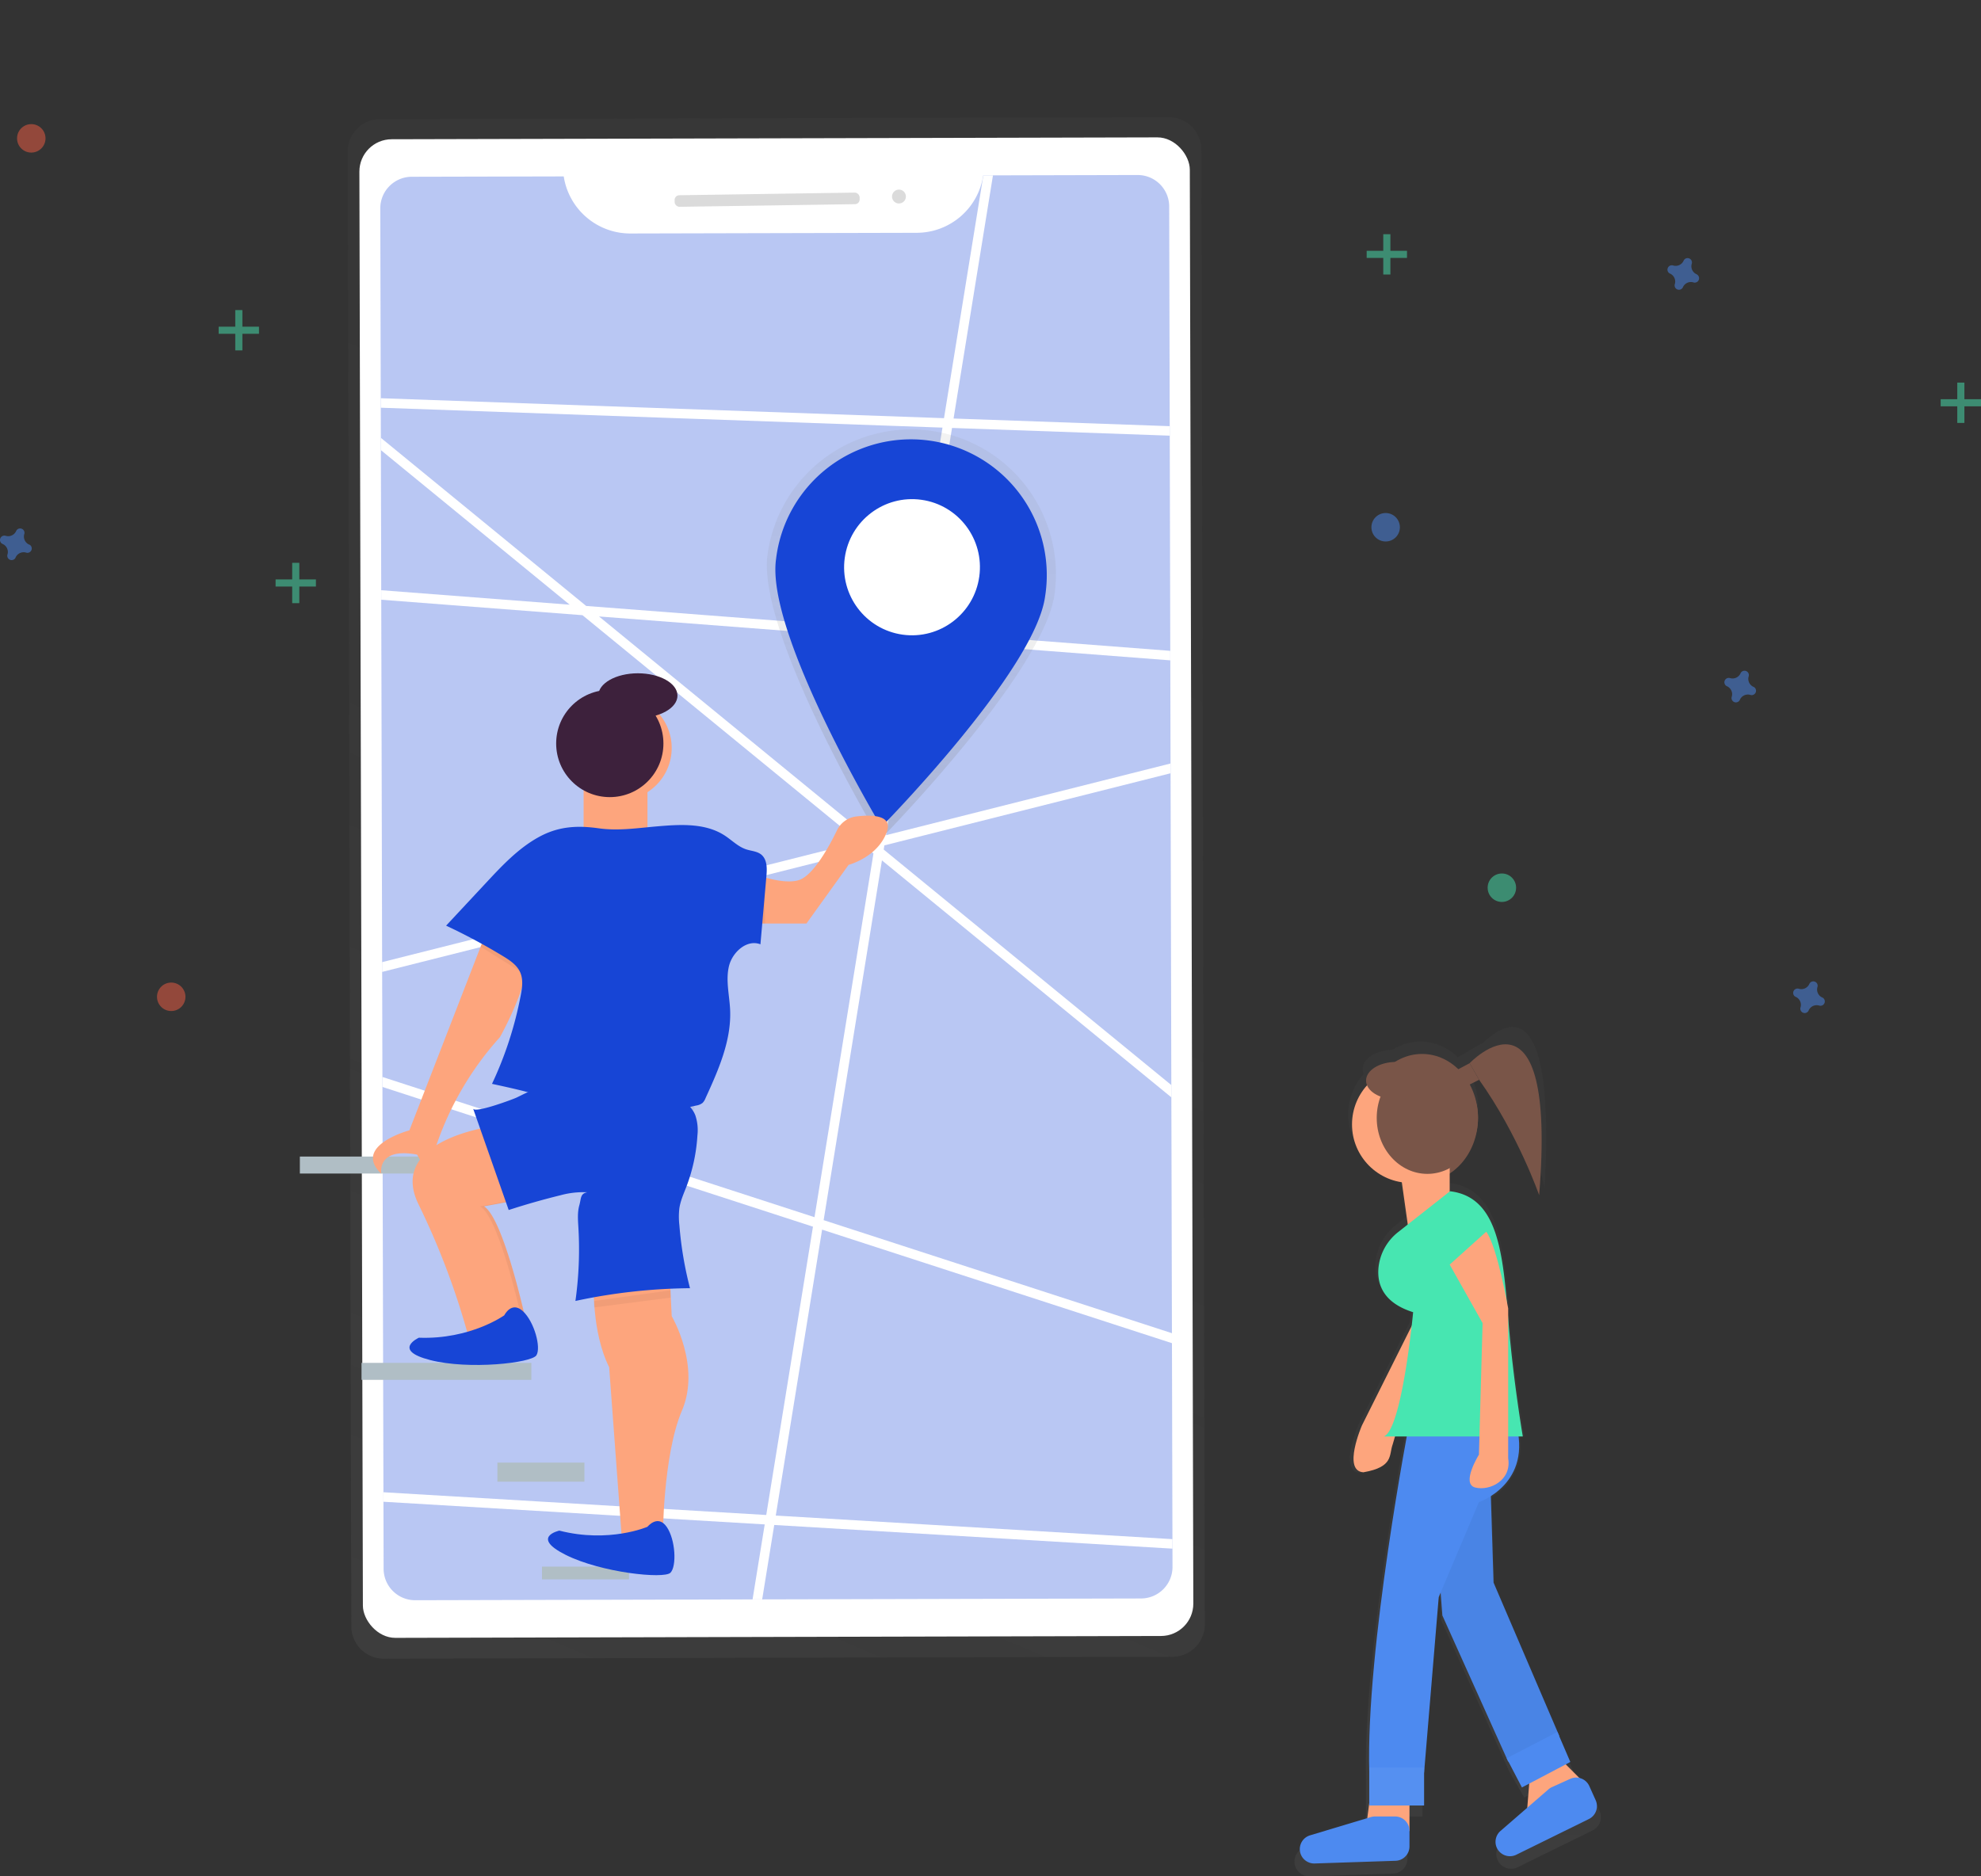 <svg id="bca94d6f-89f1-4616-b9d3-149b7576fb14" data-name="Layer 1" xmlns="http://www.w3.org/2000/svg" xmlns:xlink="http://www.w3.org/1999/xlink" width="835.19" height="791.24" viewBox="0 0 835.19 791.24"><rect x="0" y="0" width="835.19" height="791.24" fill="#333333" stroke="none"/><defs><linearGradient id="fd399217-ef4a-4662-8ef4-2adbcd8f81ef" x1="380.08" y1="743.36" x2="664.61" y2="71.48" gradientTransform="translate(-13.63 -2.04) rotate(-0.14)" gradientUnits="userSpaceOnUse"><stop offset="0" stop-color="gray" stop-opacity="0.25"/><stop offset="0.54" stop-color="gray" stop-opacity="0.12"/><stop offset="1" stop-color="gray" stop-opacity="0.1"/></linearGradient><clipPath id="f59e91fa-307f-4a6e-a5c8-a983060efb40" transform="translate(-182.4 -29.66)"><path d="M596.93,103.62A28.4,28.4,0,0,1,569,127.83l-120.93.29a28.38,28.38,0,0,1-28-24.07L356,104.2a13.3,13.3,0,0,0-13.27,13.33l1.4,573.67a13.29,13.29,0,0,0,13.33,13.26l306-.74a13.3,13.3,0,0,0,13.27-13.33l-1.4-573.67A13.29,13.29,0,0,0,662,103.46Z" fill="#1745d6" opacity="0.3"/></clipPath><linearGradient id="af319326-76fb-44a0-bdd4-101e00168a77" x1="561.94" y1="387.88" x2="561.94" y2="214.05" gradientTransform="translate(47.68 -77.98) rotate(7.89)" xlink:href="#fd399217-ef4a-4662-8ef4-2adbcd8f81ef"/><linearGradient id="e584134e-1149-41e8-8693-79bf575dbd74" x1="792.73" y1="820.9" x2="792.73" y2="462.68" gradientTransform="matrix(1, 0, 0, 1, 0, 0)" xlink:href="#fd399217-ef4a-4662-8ef4-2adbcd8f81ef"/></defs><title>Destination</title><g opacity="0.5"><path d="M675.17,79.1l-332.5.81A13.67,13.67,0,0,0,329,93.6l1.52,621.89a13.67,13.67,0,0,0,13.7,13.63l332.49-.81a13.67,13.67,0,0,0,13.64-13.7L688.87,92.73A13.67,13.67,0,0,0,675.17,79.1Z" transform="translate(-182.4 -29.66)" fill="url(#fd399217-ef4a-4662-8ef4-2adbcd8f81ef)"/></g><rect x="334.65" y="87.99" width="350.11" height="631.95" rx="13.64" transform="translate(-183.38 -28.42) rotate(-0.14)" fill="#fff"/><path d="M596.93,103.62A28.4,28.4,0,0,1,569,127.83l-120.93.29a28.38,28.38,0,0,1-28-24.07L356,104.2a13.3,13.3,0,0,0-13.27,13.33l1.4,573.67a13.29,13.29,0,0,0,13.33,13.26l306-.74a13.3,13.3,0,0,0,13.27-13.33l-1.4-573.67A13.29,13.29,0,0,0,662,103.46Z" transform="translate(-182.4 -29.66)" fill="#1745d6" opacity="0.3"/><g clip-path="url(#f59e91fa-307f-4a6e-a5c8-a983060efb40)"><polyline points="69.95 113 546.09 502.95 552.35 183.81 14.61 164.76 99.53 246.19 638.1 287.58 77.13 428.95 585.13 593.85 583.23 656.33 59.03 625.17 74.91 782.74 305.09 762.2 428.54 0.32" fill="none" stroke="#fff" stroke-miterlimit="10" stroke-width="4"/></g><rect x="466.82" y="111.42" width="78.02" height="4.88" rx="2" transform="translate(-184.06 -22.04) rotate(-0.86)" fill="#dbdbdb"/><circle cx="379" cy="82.88" r="2.93" fill="#dbdbdb"/><path d="M627,280.21c-4.64,33.48-73.52,103.5-73.52,103.5S501.4,296.92,506,263.44a61.05,61.05,0,1,1,121,16.77Z" transform="translate(-182.4 -29.66)" fill="url(#af319326-76fb-44a0-bdd4-101e00168a77)"/><path d="M623,281.26c-4.35,31.41-69,97.09-69,97.09S505.21,297,509.57,265.54A57.27,57.27,0,1,1,623,281.26Z" transform="translate(-182.4 -29.66)" fill="#1745d6"/><ellipse cx="566.92" cy="268.85" rx="28.71" ry="28.63" transform="translate(40.38 763.84) rotate(-82.11)" fill="#fff"/><g opacity="0.5"><path d="M810.81,477c18.19,30,22.79,53.3,22.79,53.3,5.4-96.26-23.89-61.95-26.73-60.32l-.06-.12-9.8,5.66a22.51,22.51,0,0,0-15.75-6.63,21.86,21.86,0,0,0-11.79,3.49c-7,.16-12.54,3.72-12.54,8.09a5.27,5.27,0,0,0,.44,2.07,25.37,25.37,0,0,0,15.11,42.11L775.06,543,771,546.2a22.56,22.56,0,0,0-8.71,16.36c-.38,6.79,2.42,14.58,15.13,18.55,0,0-.22,2.35-.64,6.06l-21.61,43.21s-8.64,19.81.63,20.39c13.32-2.31,11-7.53,12.74-12.16l1-3.46h5.1c-4.15,22.63-17.65,100.41-16.3,146.23v13.24l-.86,6.56-24.88,7.47a6.26,6.26,0,0,0,2,12.25l35.16-1.18a6.24,6.24,0,0,0,6-6.25V795.68h6.36v-14.3l6.36-76.29.83-2,.76,9.9,28.61,63.58,6.35,11.12,2.78-1.49L827,796.69,815.4,806.75a6.25,6.25,0,0,0-1.6,7.3h0a6.26,6.26,0,0,0,8.47,3l31.57-15.53a6.25,6.25,0,0,0,2.94-8.19L854,787.21a6.27,6.27,0,0,0-4.36-3.52l-6-6,2.07-1.11L841,765.48l-28.61-66.75-1.17-37.57c5.72-3.63,13.89-11.47,12-26h1.83s-4.05-23.55-6.15-49.27c-.07-.83-.14-1.66-.2-2.49v-3.87s-.22-1.21-.6-3.17c-2.24-25.39-5.71-45.55-24.69-47.83l-.14.11v-7.82c7.34-4.78,12.3-13.8,12.3-24.15A30.59,30.59,0,0,0,801.92,482l8.86-5.11Z" transform="translate(-182.4 -29.66)" fill="url(#e584134e-1149-41e8-8693-79bf575dbd74)"/></g><ellipse cx="599.53" cy="471.41" rx="23.6" ry="26.97" fill="#795548"/><polygon points="594.24 758.28 594.24 772.15 575.74 772.15 577.28 760.34 594.24 758.28" fill="#fda57d"/><path d="M827.5,777.15,826,795.65h1a29.69,29.69,0,0,0,19.74-7.51l5.43-4.82-13.87-13.87Z" transform="translate(-182.4 -29.66)" fill="#fda57d"/><polygon points="606.57 661.19 608.11 681.23 635.85 742.87 657.42 732.08 629.68 667.36 628.14 618.04 603.48 618.04 606.57 661.19" fill="#4d8af0"/><polygon points="606.57 661.19 608.11 681.23 635.85 742.87 657.42 732.08 629.68 667.36 628.14 618.04 603.48 618.04 606.57 661.19" opacity="0.05"/><path d="M782.8,578.34l-26.2,52.4s-8.38,19.21.61,19.77c12.92-2.25,10.68-7.3,12.36-11.8L785.89,583Z" transform="translate(-182.4 -29.66)" fill="#fda57d"/><circle cx="594.67" cy="474.16" r="24.66" fill="#fda57d"/><polygon points="611.19 510.16 593.91 519.17 589.61 488.58 611.19 488.58 611.19 510.16" fill="#fda57d"/><path d="M776.64,629.2s-18.49,95.55-16.95,147.95H782.8l6.17-74,16.95-40.07S829,655.4,821.33,629.2Z" transform="translate(-182.4 -29.66)" fill="#4d8af0"/><rect x="577.28" y="745.34" width="23.12" height="16.02" fill="#4d8af0"/><rect x="577.28" y="745.34" width="23.12" height="16.02" fill="#fff" opacity="0.05"/><polygon points="635.22 741.44 641.64 753.75 662.05 743 656.6 730.34 635.22 741.44" fill="#4d8af0"/><path d="M760.37,795.9l-25.64,7.7a6.07,6.07,0,0,0-4.33,5.81h0a6.07,6.07,0,0,0,6.27,6.06l34.1-1.13a6.08,6.08,0,0,0,5.87-6.07v-6.55a6.07,6.07,0,0,0-6.07-6.07h-8.45A6.12,6.12,0,0,0,760.37,795.9Z" transform="translate(-182.4 -29.66)" fill="#4d8af0"/><path d="M793.73,532,772,549.11A21.84,21.84,0,0,0,763.51,565c-.37,6.59,2.34,14.14,14.67,18,0,0-4.62,49.31-12.33,52.4h58.57s-3.93-22.84-6-47.78C816.09,558.77,814.38,534.45,793.73,532Z" transform="translate(-182.4 -29.66)" fill="#47e6b1"/><path d="M793.59,562.93l13.87,24.66-1.54,55.48s-7.7,12.33-1.54,13.87,15.41-3.08,13.87-12.33V581.42s-4.62-26.2-9.25-32.36Z" transform="translate(-182.4 -29.66)" fill="#fda57d"/><path d="M835.25,784.2,815,801.76a6.08,6.08,0,0,0-1.55,7.08h0a6.08,6.08,0,0,0,8.21,2.95l30.62-15.07a6.07,6.07,0,0,0,2.85-7.94l-2.7-6a6.07,6.07,0,0,0-8-3l-7.7,3.48A5.75,5.75,0,0,0,835.25,784.2Z" transform="translate(-182.4 -29.66)" fill="#4d8af0"/><polygon points="623.6 455.34 618.02 458.11 614.08 451.29 619.6 448.34 623.6 455.34" fill="#795548"/><path d="M802,478s37-39,29.31,55.66c0,0-8.89-25.63-25.31-48.66Z" transform="translate(-182.4 -29.66)" fill="#795548"/><ellipse cx="601.78" cy="471.41" rx="21.35" ry="23.6" fill="#795548"/><ellipse cx="588.57" cy="455.68" rx="12.64" ry="7.87" fill="#795548"/><g opacity="0.5"><rect x="99.19" y="130.76" width="3" height="17" fill="#47e6b1"/><rect x="281.6" y="160.42" width="3" height="17" transform="translate(269.61 -143.84) rotate(90)" fill="#47e6b1"/></g><g opacity="0.5"><rect x="123.19" y="237.34" width="3" height="17" fill="#47e6b1"/><rect x="305.6" y="267" width="3" height="17" transform="translate(400.19 -61.26) rotate(90)" fill="#47e6b1"/></g><g opacity="0.5"><rect x="583.19" y="98.76" width="3" height="17" fill="#47e6b1"/><rect x="765.6" y="128.42" width="3" height="17" transform="translate(721.61 -659.84) rotate(90)" fill="#47e6b1"/></g><g opacity="0.5"><rect x="825.19" y="161.34" width="3" height="17" fill="#47e6b1"/><rect x="1007.6" y="191" width="3" height="17" transform="translate(1026.19 -839.26) rotate(90)" fill="#47e6b1"/></g><path d="M194.69,259.31a3.69,3.69,0,0,1-2.05-4.45,1.1,1.1,0,0,0,.08-.4h0a1.84,1.84,0,0,0-3.31-1.22h0a2.08,2.08,0,0,0-.2.36,3.67,3.67,0,0,1-4.44,2,1.41,1.41,0,0,0-.41-.07h0a1.84,1.84,0,0,0-1.22,3.31h0a2.53,2.53,0,0,0,.36.2,3.67,3.67,0,0,1,2.05,4.44,1.86,1.86,0,0,0-.08.41h0a1.84,1.84,0,0,0,3.31,1.22h0a1.82,1.82,0,0,0,.2-.36,3.68,3.68,0,0,1,4.45-2.05,1.77,1.77,0,0,0,.4.08h0a1.84,1.84,0,0,0,1.22-3.31h0A1.58,1.58,0,0,0,194.69,259.31Z" transform="translate(-182.4 -29.66)" fill="#4d8af0" opacity="0.5"/><path d="M950.69,450.31a3.69,3.69,0,0,1-2.05-4.45,1.1,1.1,0,0,0,.08-.4h0a1.84,1.84,0,0,0-3.31-1.22h0a2.08,2.08,0,0,0-.2.36,3.67,3.67,0,0,1-4.44,2,1.41,1.41,0,0,0-.41-.07h0a1.84,1.84,0,0,0-1.22,3.31h0a2.53,2.53,0,0,0,.36.2,3.67,3.67,0,0,1,2,4.44,1.86,1.86,0,0,0-.08.41h0a1.84,1.84,0,0,0,3.31,1.22h0a1.82,1.82,0,0,0,.2-.36,3.68,3.68,0,0,1,4.45-2.05,1.77,1.77,0,0,0,.4.08h0a1.84,1.84,0,0,0,1.22-3.31h0A1.58,1.58,0,0,0,950.69,450.31Z" transform="translate(-182.4 -29.66)" fill="#4d8af0" opacity="0.5"/><path d="M897.69,145.31a3.69,3.69,0,0,1-2.05-4.45,1.1,1.1,0,0,0,.08-.4h0a1.84,1.84,0,0,0-3.31-1.22h0a2.08,2.08,0,0,0-.2.36,3.67,3.67,0,0,1-4.44,2,1.41,1.41,0,0,0-.41-.07h0a1.84,1.84,0,0,0-1.22,3.31h0a2.53,2.53,0,0,0,.36.2,3.67,3.67,0,0,1,2,4.44,1.86,1.86,0,0,0-.08.41h0a1.84,1.84,0,0,0,3.31,1.22h0a1.82,1.82,0,0,0,.2-.36,3.68,3.68,0,0,1,4.45-2,1.77,1.77,0,0,0,.4.08h0a1.84,1.84,0,0,0,1.22-3.31h0A1.58,1.58,0,0,0,897.69,145.31Z" transform="translate(-182.4 -29.66)" fill="#4d8af0" opacity="0.5"/><path d="M921.69,319.31a3.69,3.69,0,0,1-2.05-4.45,1.1,1.1,0,0,0,.08-.4h0a1.84,1.84,0,0,0-3.31-1.22h0a2.08,2.08,0,0,0-.2.36,3.67,3.67,0,0,1-4.44,2,1.41,1.41,0,0,0-.41-.07h0a1.84,1.84,0,0,0-1.22,3.31h0a2.53,2.53,0,0,0,.36.2,3.67,3.67,0,0,1,2,4.44,1.86,1.86,0,0,0-.08.41h0a1.84,1.84,0,0,0,3.31,1.22h0a1.82,1.82,0,0,0,.2-.36,3.68,3.68,0,0,1,4.45-2.05,1.77,1.77,0,0,0,.4.08h0a1.84,1.84,0,0,0,1.22-3.31h0A1.58,1.58,0,0,0,921.69,319.31Z" transform="translate(-182.4 -29.66)" fill="#4d8af0" opacity="0.5"/><circle cx="72.19" cy="420.34" r="6" fill="#f55f44" opacity="0.5"/><circle cx="584.19" cy="222.34" r="6" fill="#4d8af0" opacity="0.5"/><circle cx="633.19" cy="374.34" r="6" fill="#47e6b1" opacity="0.5"/><circle cx="13.19" cy="58.34" r="6" fill="#f55f44" opacity="0.5"/><rect x="126.42" y="487.71" width="71.6" height="7.16" fill="#b0bec5"/><rect x="152.42" y="574.71" width="71.6" height="7.16" fill="#b0bec5"/><rect x="209.7" y="616.77" width="36.69" height="8.05" fill="#b0bec5"/><rect x="228.5" y="660.63" width="36.69" height="5.37" fill="#b0bec5"/><path d="M391.3,504.44S345,509.82,359,537.82a317.85,317.85,0,0,1,21.27,56.8l24.49-5.12s-9.69-45.76-18.3-51.14l23.15-4.31Z" transform="translate(-182.4 -29.66)" fill="#fda57d"/><path d="M386.46,538.36l23.15-4.31L391.3,504.44s-.54.06-1.48.21L408,534.05l-23.15,4.31c8.62,5.38,18.31,51.14,18.31,51.14l-23,4.8.09.32,24.49-5.12S395.07,543.74,386.46,538.36Z" transform="translate(-182.4 -29.66)" opacity="0.05"/><path d="M395,584.32s-14.3,10.26-36,9.44c0,0-11.54,5.25,4.79,9.43s42.68,1.23,44.75-2-.86-14.14-5.68-18.61S395,584.32,395,584.32Z" transform="translate(-182.4 -29.66)" fill="#1745d6"/><path d="M432.76,570.12s-1.08,21,6.46,36.07l5.38,72.69h17.23s0-35.54,8.08-54.38-4.31-39.84-4.31-39.84l-1.08-21.54Z" transform="translate(-182.4 -29.66)" fill="#fda57d"/><circle cx="261.12" cy="315.42" r="22.07" fill="#fda57d"/><rect x="246.05" y="326.72" width="26.92" height="24.23" fill="#fda57d"/><path d="M455.37,673.49s-16.15,7-37.15,1.62c0,0-12.38,2.69,2.69,10.23s41.46,10.23,44.15,7.53,2.16-14-1.61-19.38S455.37,673.49,455.37,673.49Z" transform="translate(-182.4 -29.66)" fill="#1745d6"/><path d="M386.73,424.49,355,506.32s-24.23,6.46-11.84,18.31c0,0-2.16-11.31,15.07-8.08,0,0,4.85,8.08,4.85,10.77s5.53-9,3.3-14.72A131.36,131.36,0,0,1,393.19,467s13.46-23.69,12.92-39.84Z" transform="translate(-182.4 -29.66)" fill="#fda57d"/><path d="M493.33,395.41s17.23,8.08,25.84,5.39c6.1-1.91,12.74-14.08,16.1-21a10.47,10.47,0,0,1,8.16-5.85c6.4-.77,15.37-.69,12.89,6.41-3.77,10.77-16.15,14-16.15,14L522.4,419.1H491.17Z" transform="translate(-182.4 -29.66)" fill="#fda57d"/><circle cx="257.09" cy="313.53" r="22.61" fill="#3d213c"/><ellipse cx="268.93" cy="293.34" rx="16.69" ry="9.42" fill="#3d213c"/><polygon points="250.45 548.62 250.45 551.34 282.81 547.19 282.81 544.1 250.45 548.62" opacity="0.05"/><polygon points="205.22 475.37 203.04 475.8 213.5 506.94 214.81 506.7 205.22 475.37" opacity="0.05"/><polygon points="319.81 369.2 321.94 369.86 322.63 389.44 319.81 389.44 319.81 369.2" opacity="0.05"/><polygon points="203.34 397.37 202.62 399.21 221.75 411.17 222.29 409.08 203.34 397.37" opacity="0.05"/><path d="M407.86,492.65l-3.17,1.26s53.09,25.73,70.59,3.19l-.58-2S458.61,516.66,407.86,492.65Z" transform="translate(-182.4 -29.66)" opacity="0.05"/><path d="M381.87,497.15l15,42.76q10.78-3.51,21.82-6.22A36.41,36.41,0,0,1,430,532.43c-3,.55-2.53,2.52-3.36,5.5s-.58,6.13-.4,9.22A156.36,156.36,0,0,1,425,578.26a239.93,239.93,0,0,1,48.3-5.38,154.16,154.16,0,0,1-4.48-26.63,31.13,31.13,0,0,1,0-7.09c.48-3.18,1.84-6.16,3-9.17a73.16,73.16,0,0,0,4.62-21.62,19.58,19.58,0,0,0-.91-8.45c-1.42-3.55-4.59-6.17-8.09-7.71a38.93,38.93,0,0,0-11.11-2.58c-14.39-1.78-28.49-1.43-42.93-1.29-5.54.05-8.25,1.77-13.24,4.17C398.53,493.28,382.59,499.22,381.87,497.15Z" transform="translate(-182.4 -29.66)" fill="#1745d6"/><path d="M409.78,382.52c-8.73,4.73-15.66,12.12-22.43,19.39L370.48,420a251,251,0,0,1,24,12.86c2.86,1.74,5.84,3.71,7.21,6.77s.87,6.53.25,9.78a155.9,155.9,0,0,1-12.11,37.3c13.58,2.95,27.39,6,39.5,12.8,3.06,1.72,6.14,3.72,9.64,4a20.94,20.94,0,0,0,6.23-.75l30.72-6.9a5.7,5.7,0,0,0,2.68-1.11,5.81,5.81,0,0,0,1.25-2c5.41-11.84,10.95-24.25,10.37-37.26-.28-6.13-1.91-12.35-.51-18.32s7.57-11.54,13.29-9.3l2.52-28.77c.29-3.24.35-7-2.18-9.08-1.76-1.42-4.21-1.49-6.36-2.2-3.4-1.12-6-3.84-9-5.8-8.19-5.37-18.77-4.73-28.53-3.89-8.3.71-16.53,2-24.78.8C425.74,377.69,417.93,378.11,409.78,382.52Z" transform="translate(-182.4 -29.66)" fill="#1745d6"/></svg>